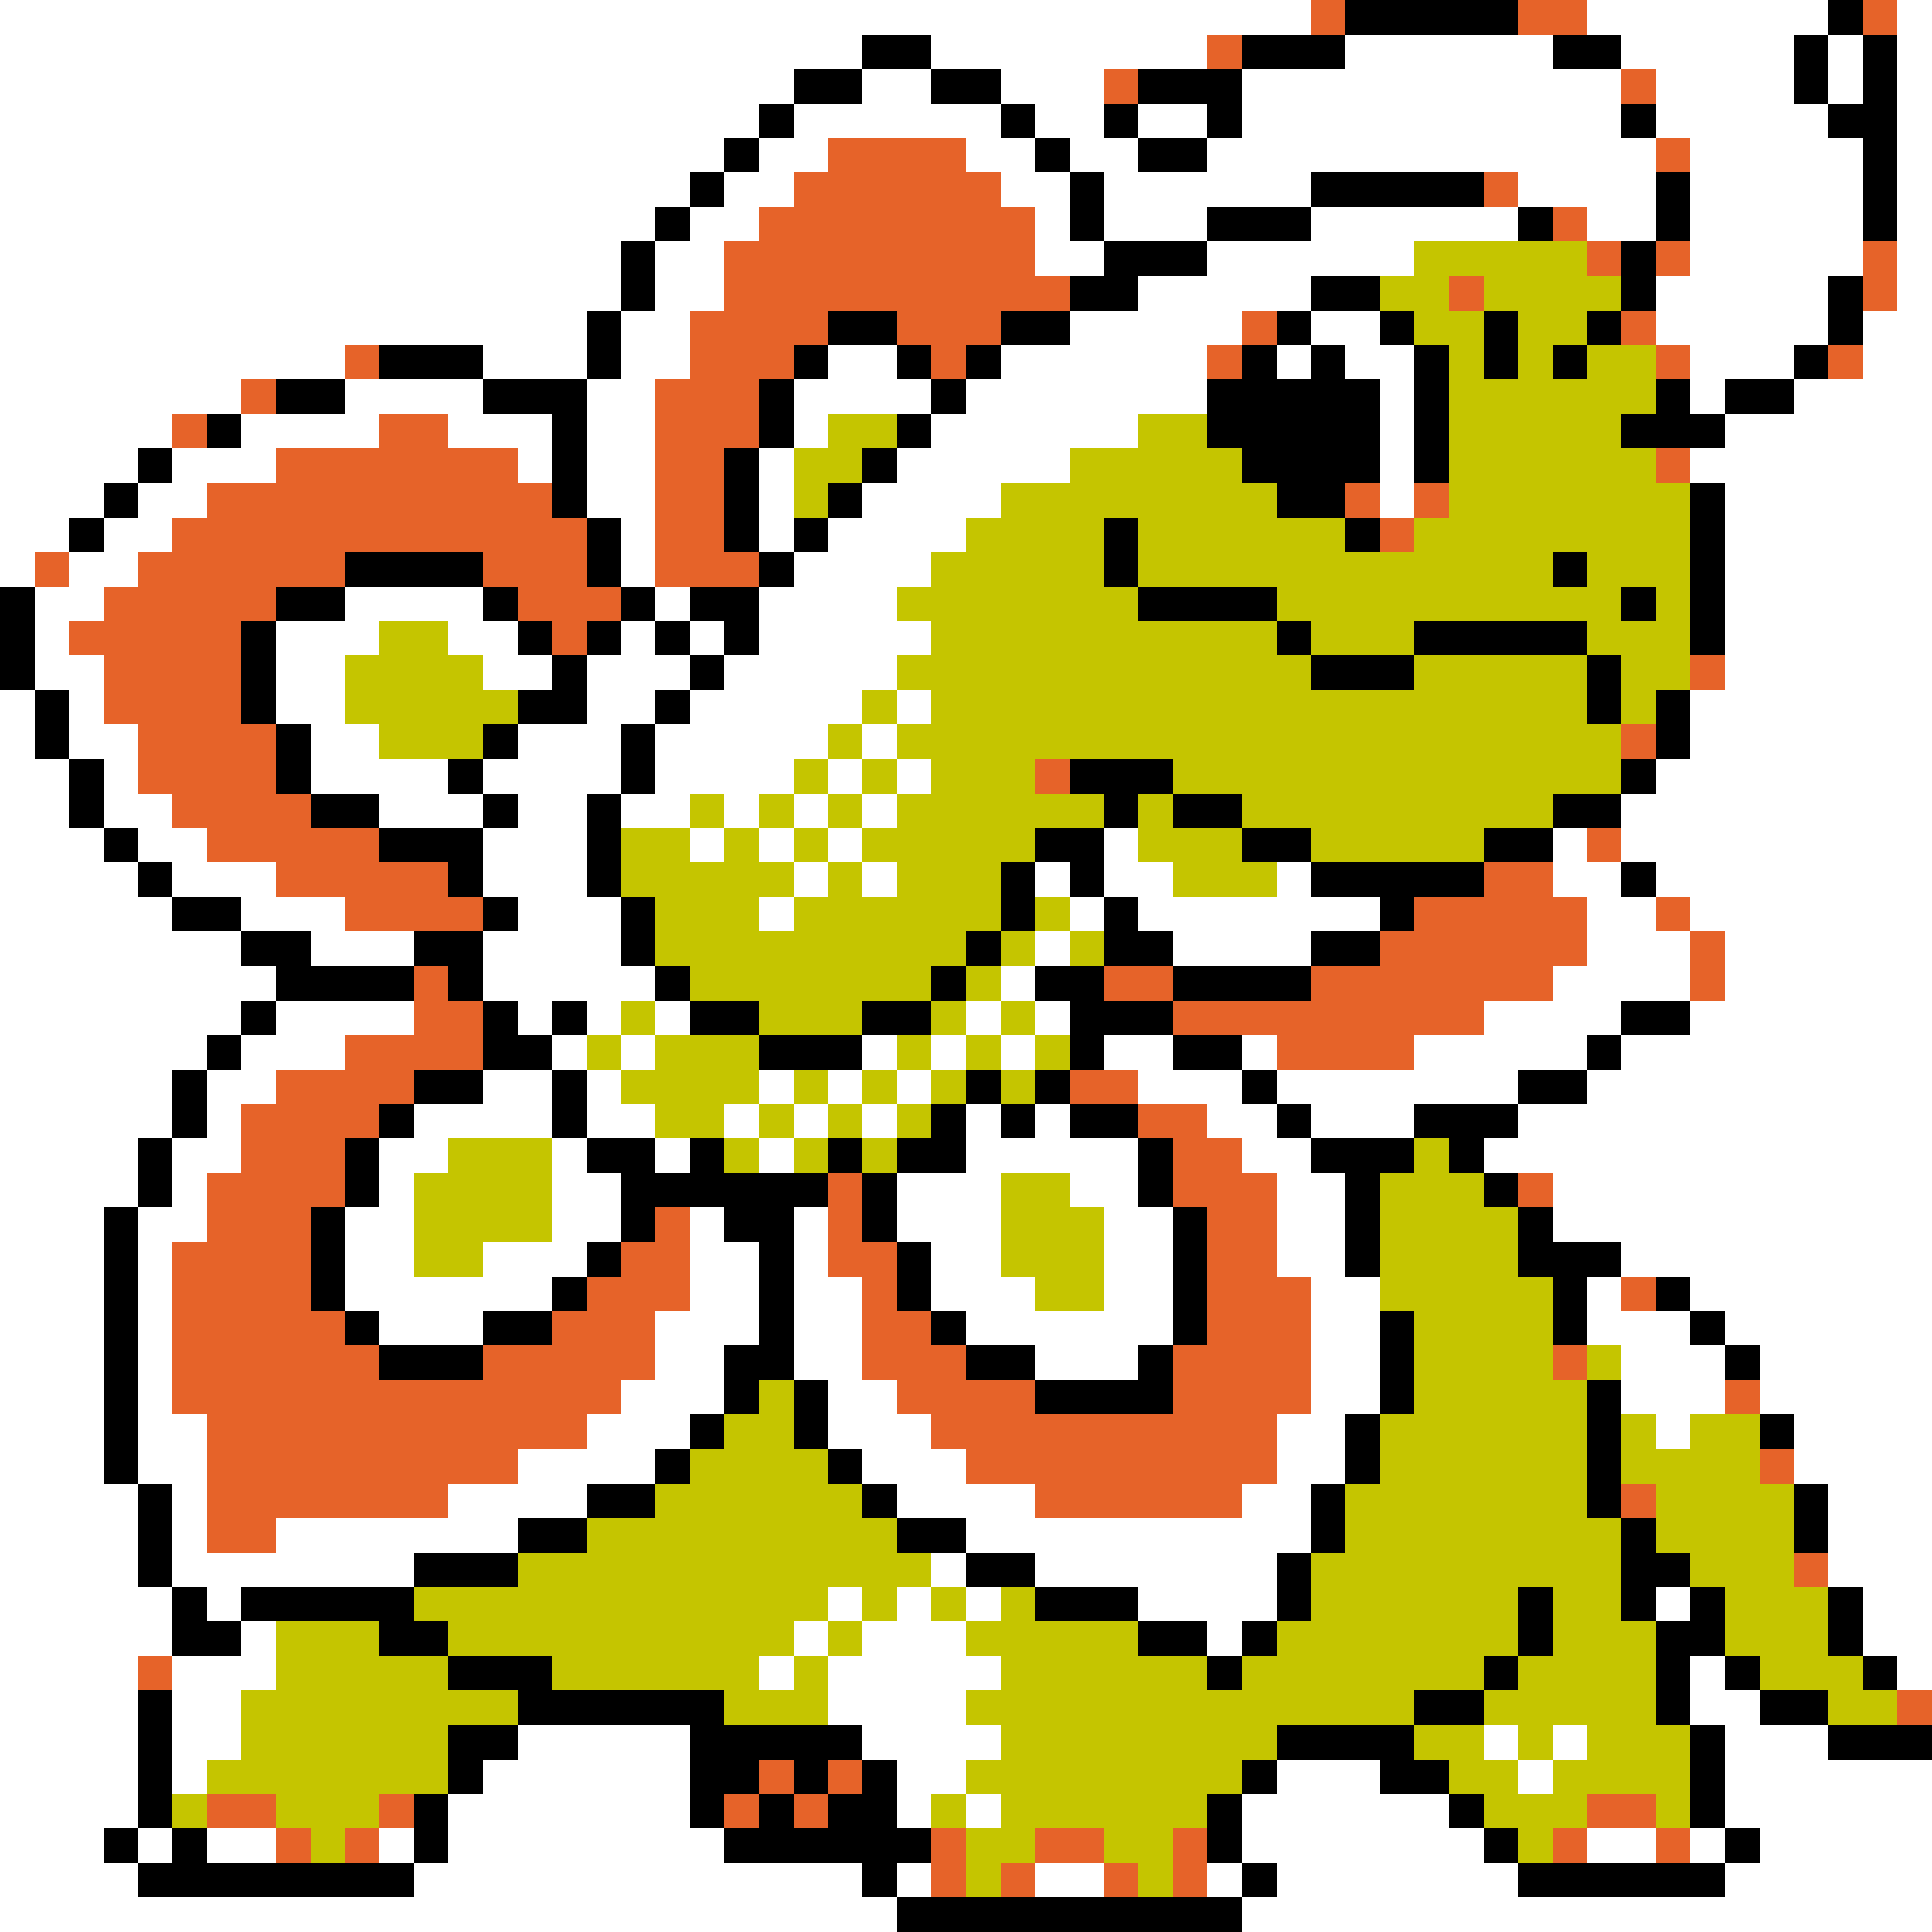 <svg xmlns="http://www.w3.org/2000/svg" viewBox="0 -0.5 56 56" shape-rendering="crispEdges">
<rect x="0" y="-0.5" width="56" height="56" fill="#333333" stroke="none"/>
<path stroke="#ffffff" d="M0 0h38M46 0h7M55 0h1M0 1h25M27 1h8M39 1h6M47 1h5M53 1h1M55 1h1M0 2h23M25 2h2M29 2h3M36 2h11M48 2h4M53 2h1M55 2h1M0 3h22M23 3h6M30 3h2M33 3h2M36 3h11M48 3h5M55 3h1M0 4h21M22 4h2M28 4h2M31 4h2M35 4h13M49 4h5M55 4h1M0 5h20M21 5h2M29 5h2M32 5h6M44 5h4M49 5h5M55 5h1M0 6h19M20 6h2M30 6h1M32 6h3M38 6h6M46 6h2M49 6h5M55 6h1M0 7h18M19 7h2M30 7h2M35 7h6M49 7h5M55 7h1M0 8h18M19 8h2M33 8h5M48 8h5M55 8h1M0 9h17M18 9h2M31 9h5M38 9h2M48 9h5M54 9h2M0 10h10M14 10h3M18 10h2M24 10h2M29 10h6M37 10h1M39 10h2M49 10h3M54 10h2M0 11h7M10 11h4M17 11h2M23 11h4M28 11h7M40 11h1M49 11h1M52 11h4M0 12h5M7 12h4M13 12h3M17 12h2M23 12h1M27 12h6M40 12h1M50 12h6M0 13h4M5 13h3M15 13h1M17 13h2M22 13h1M26 13h5M40 13h1M49 13h7M0 14h3M4 14h2M17 14h2M22 14h1M25 14h4M40 14h1M50 14h6M0 15h2M3 15h2M18 15h1M22 15h1M24 15h4M50 15h6M0 16h1M2 16h2M18 16h1M23 16h4M50 16h6M1 17h2M10 17h4M19 17h1M22 17h4M50 17h6M1 18h1M8 18h3M13 18h2M18 18h1M20 18h1M22 18h5M50 18h6M1 19h2M8 19h2M14 19h2M17 19h3M21 19h5M50 19h6M0 20h1M2 20h1M8 20h2M17 20h2M20 20h5M26 20h1M49 20h7M0 21h1M2 21h2M9 21h2M15 21h3M19 21h5M25 21h1M49 21h7M0 22h2M3 22h1M9 22h4M14 22h4M19 22h4M24 22h1M26 22h1M48 22h8M0 23h2M3 23h2M11 23h3M15 23h2M18 23h2M21 23h1M23 23h1M25 23h1M47 23h9M0 24h3M4 24h2M14 24h3M20 24h1M22 24h1M24 24h1M32 24h1M45 24h1M47 24h9M0 25h4M5 25h3M14 25h3M23 25h1M25 25h1M30 25h1M32 25h2M37 25h1M45 25h2M48 25h8M0 26h5M7 26h3M15 26h3M22 26h1M31 26h1M33 26h7M46 26h2M49 26h7M0 27h7M9 27h3M14 27h4M30 27h1M34 27h4M46 27h3M50 27h6M0 28h8M14 28h5M29 28h1M45 28h4M50 28h6M0 29h7M8 29h4M15 29h1M17 29h1M19 29h1M28 29h1M30 29h1M43 29h4M49 29h7M0 30h6M7 30h3M16 30h1M18 30h1M25 30h1M27 30h1M29 30h1M32 30h2M36 30h1M41 30h5M47 30h9M0 31h5M6 31h2M14 31h2M17 31h1M22 31h1M24 31h1M26 31h1M33 31h3M37 31h7M46 31h10M0 32h5M6 32h1M12 32h4M17 32h2M21 32h1M23 32h1M25 32h1M28 32h1M30 32h1M35 32h2M38 32h3M44 32h12M0 33h4M5 33h2M11 33h2M16 33h1M19 33h1M22 33h1M28 33h5M36 33h2M43 33h13M0 34h4M5 34h1M11 34h1M16 34h2M26 34h3M31 34h2M37 34h2M45 34h11M0 35h3M4 35h2M10 35h2M16 35h2M20 35h1M23 35h1M26 35h3M32 35h2M37 35h2M45 35h11M0 36h3M4 36h1M10 36h2M14 36h3M20 36h2M23 36h1M27 36h2M32 36h2M37 36h2M47 36h9M0 37h3M4 37h1M10 37h6M20 37h2M23 37h2M27 37h3M32 37h2M38 37h2M46 37h1M49 37h7M0 38h3M4 38h1M11 38h3M19 38h3M23 38h2M28 38h6M38 38h2M46 38h3M50 38h6M0 39h3M4 39h1M19 39h2M23 39h2M30 39h3M38 39h2M47 39h3M51 39h5M0 40h3M4 40h1M18 40h3M24 40h2M38 40h2M47 40h3M51 40h5M0 41h3M4 41h2M17 41h3M24 41h3M37 41h2M48 41h1M52 41h4M0 42h3M4 42h2M15 42h4M25 42h3M37 42h2M52 42h4M0 43h4M5 43h1M13 43h4M26 43h4M36 43h2M53 43h3M0 44h4M5 44h1M8 44h7M28 44h10M53 44h3M0 45h4M5 45h7M27 45h1M30 45h7M53 45h3M0 46h5M6 46h1M24 46h1M26 46h1M28 46h1M33 46h4M48 46h1M54 46h2M0 47h5M7 47h1M23 47h1M25 47h3M35 47h1M54 47h2M0 48h4M5 48h3M22 48h1M24 48h5M49 48h1M55 48h1M0 49h4M5 49h2M24 49h4M49 49h2M0 50h4M5 50h2M15 50h5M25 50h4M43 50h1M45 50h1M50 50h3M0 51h4M5 51h1M14 51h6M26 51h2M37 51h3M44 51h1M50 51h6M0 52h4M13 52h7M26 52h1M28 52h1M36 52h6M50 52h6M0 53h3M4 53h1M6 53h2M11 53h1M13 53h8M36 53h7M46 53h2M49 53h1M51 53h5M0 54h4M12 54h13M26 54h1M30 54h2M35 54h1M37 54h7M50 54h6M0 55h26M36 55h20" />
<path stroke="#e66329" d="M38 0h1M44 0h2M54 0h1M35 1h1M32 2h1M47 2h1M24 4h4M48 4h1M23 5h6M43 5h1M22 6h8M45 6h1M21 7h9M46 7h1M48 7h1M54 7h1M21 8h10M42 8h1M54 8h1M20 9h4M26 9h3M36 9h1M47 9h1M10 10h1M20 10h3M27 10h1M35 10h1M48 10h1M53 10h1M7 11h1M19 11h3M5 12h1M11 12h2M19 12h3M8 13h7M19 13h2M48 13h1M6 14h10M19 14h2M39 14h1M41 14h1M5 15h12M19 15h2M40 15h1M1 16h1M4 16h6M14 16h3M19 16h3M3 17h5M15 17h3M2 18h5M16 18h1M3 19h4M49 19h1M3 20h4M4 21h4M47 21h1M4 22h4M30 22h1M5 23h4M6 24h5M46 24h1M8 25h5M43 25h2M10 26h4M41 26h5M48 26h1M40 27h6M49 27h1M12 28h1M32 28h2M38 28h7M49 28h1M12 29h2M34 29h9M10 30h4M37 30h4M8 31h4M31 31h2M7 32h4M33 32h2M7 33h3M34 33h2M6 34h4M24 34h1M34 34h3M44 34h1M6 35h3M19 35h1M24 35h1M35 35h2M5 36h4M18 36h2M24 36h2M35 36h2M5 37h4M17 37h3M25 37h1M35 37h3M47 37h1M5 38h5M16 38h3M25 38h2M35 38h3M5 39h6M14 39h5M25 39h3M34 39h4M45 39h1M5 40h13M26 40h4M34 40h4M50 40h1M6 41h11M27 41h10M6 42h9M28 42h9M51 42h1M6 43h7M30 43h6M47 43h1M6 44h2M52 45h1M4 48h1M55 49h1M22 51h1M24 51h1M6 52h2M11 52h1M21 52h1M23 52h1M46 52h2M8 53h1M10 53h1M27 53h1M30 53h2M34 53h1M45 53h1M48 53h1M27 54h1M29 54h1M32 54h1M34 54h1" />
<path stroke="#000000" d="M39 0h5M53 0h1M25 1h2M36 1h3M45 1h2M52 1h1M54 1h1M23 2h2M27 2h2M33 2h3M52 2h1M54 2h1M22 3h1M29 3h1M32 3h1M35 3h1M47 3h1M53 3h2M21 4h1M30 4h1M33 4h2M54 4h1M20 5h1M31 5h1M38 5h5M48 5h1M54 5h1M19 6h1M31 6h1M35 6h3M44 6h1M48 6h1M54 6h1M18 7h1M32 7h3M47 7h1M18 8h1M31 8h2M38 8h2M47 8h1M53 8h1M17 9h1M24 9h2M29 9h2M37 9h1M40 9h1M43 9h1M46 9h1M53 9h1M11 10h3M17 10h1M23 10h1M26 10h1M28 10h1M36 10h1M38 10h1M41 10h1M43 10h1M45 10h1M52 10h1M8 11h2M14 11h3M22 11h1M27 11h1M35 11h5M41 11h1M48 11h1M50 11h2M6 12h1M16 12h1M22 12h1M26 12h1M35 12h5M41 12h1M47 12h3M4 13h1M16 13h1M21 13h1M25 13h1M36 13h4M41 13h1M3 14h1M16 14h1M21 14h1M24 14h1M37 14h2M49 14h1M2 15h1M17 15h1M21 15h1M23 15h1M32 15h1M39 15h1M49 15h1M10 16h4M17 16h1M22 16h1M32 16h1M45 16h1M49 16h1M0 17h1M8 17h2M14 17h1M18 17h1M20 17h2M33 17h4M47 17h1M49 17h1M0 18h1M7 18h1M15 18h1M17 18h1M19 18h1M21 18h1M37 18h1M41 18h5M49 18h1M0 19h1M7 19h1M16 19h1M20 19h1M38 19h3M46 19h1M1 20h1M7 20h1M15 20h2M19 20h1M46 20h1M48 20h1M1 21h1M8 21h1M14 21h1M18 21h1M48 21h1M2 22h1M8 22h1M13 22h1M18 22h1M31 22h3M47 22h1M2 23h1M9 23h2M14 23h1M17 23h1M32 23h1M34 23h2M45 23h2M3 24h1M11 24h3M17 24h1M30 24h2M36 24h2M43 24h2M4 25h1M13 25h1M17 25h1M29 25h1M31 25h1M38 25h5M47 25h1M5 26h2M14 26h1M18 26h1M29 26h1M32 26h1M40 26h1M7 27h2M12 27h2M18 27h1M28 27h1M32 27h2M38 27h2M8 28h4M13 28h1M19 28h1M27 28h1M30 28h2M34 28h4M7 29h1M14 29h1M16 29h1M20 29h2M25 29h2M31 29h3M47 29h2M6 30h1M14 30h2M22 30h3M31 30h1M34 30h2M46 30h1M5 31h1M12 31h2M16 31h1M28 31h1M30 31h1M36 31h1M44 31h2M5 32h1M11 32h1M16 32h1M27 32h1M29 32h1M31 32h2M37 32h1M41 32h3M4 33h1M10 33h1M17 33h2M20 33h1M24 33h1M26 33h2M33 33h1M38 33h3M42 33h1M4 34h1M10 34h1M18 34h6M25 34h1M33 34h1M39 34h1M43 34h1M3 35h1M9 35h1M18 35h1M21 35h2M25 35h1M34 35h1M39 35h1M44 35h1M3 36h1M9 36h1M17 36h1M22 36h1M26 36h1M34 36h1M39 36h1M44 36h3M3 37h1M9 37h1M16 37h1M22 37h1M26 37h1M34 37h1M45 37h1M48 37h1M3 38h1M10 38h1M14 38h2M22 38h1M27 38h1M34 38h1M40 38h1M45 38h1M49 38h1M3 39h1M11 39h3M21 39h2M28 39h2M33 39h1M40 39h1M50 39h1M3 40h1M21 40h1M23 40h1M30 40h4M40 40h1M46 40h1M3 41h1M20 41h1M23 41h1M39 41h1M46 41h1M51 41h1M3 42h1M19 42h1M24 42h1M39 42h1M46 42h1M4 43h1M17 43h2M25 43h1M38 43h1M46 43h1M52 43h1M4 44h1M15 44h2M26 44h2M38 44h1M47 44h1M52 44h1M4 45h1M12 45h3M28 45h2M37 45h1M47 45h2M5 46h1M7 46h5M30 46h3M37 46h1M44 46h1M47 46h1M49 46h1M53 46h1M5 47h2M11 47h2M33 47h2M36 47h1M44 47h1M48 47h2M53 47h1M13 48h3M35 48h1M43 48h1M48 48h1M50 48h1M54 48h1M4 49h1M15 49h6M41 49h2M48 49h1M51 49h2M4 50h1M13 50h2M20 50h5M37 50h4M49 50h1M53 50h3M4 51h1M13 51h1M20 51h2M23 51h1M25 51h1M36 51h1M40 51h2M49 51h1M4 52h1M12 52h1M20 52h1M22 52h1M24 52h2M35 52h1M42 52h1M49 52h1M3 53h1M5 53h1M12 53h1M21 53h6M35 53h1M43 53h1M50 53h1M4 54h8M25 54h1M36 54h1M44 54h6M26 55h10" />
<path stroke="#c5c500" d="M41 7h5M40 8h2M43 8h4M41 9h2M44 9h2M42 10h1M44 10h1M46 10h2M42 11h6M24 12h2M33 12h2M42 12h5M23 13h2M31 13h5M42 13h6M23 14h1M29 14h8M42 14h7M28 15h4M33 15h6M41 15h8M27 16h5M33 16h12M46 16h3M26 17h7M37 17h10M48 17h1M11 18h2M27 18h10M38 18h3M46 18h3M10 19h4M26 19h12M41 19h5M47 19h2M10 20h5M25 20h1M27 20h19M47 20h1M11 21h3M24 21h1M26 21h21M23 22h1M25 22h1M27 22h3M34 22h13M20 23h1M22 23h1M24 23h1M26 23h6M33 23h1M36 23h9M18 24h2M21 24h1M23 24h1M25 24h5M33 24h3M38 24h5M18 25h5M24 25h1M26 25h3M34 25h3M19 26h3M23 26h6M30 26h1M19 27h9M29 27h1M31 27h1M20 28h7M28 28h1M18 29h1M22 29h3M27 29h1M29 29h1M17 30h1M19 30h3M26 30h1M28 30h1M30 30h1M18 31h4M23 31h1M25 31h1M27 31h1M29 31h1M19 32h2M22 32h1M24 32h1M26 32h1M13 33h3M21 33h1M23 33h1M25 33h1M41 33h1M12 34h4M29 34h2M40 34h3M12 35h4M29 35h3M40 35h4M12 36h2M29 36h3M40 36h4M30 37h2M40 37h5M41 38h4M41 39h4M46 39h1M22 40h1M41 40h5M21 41h2M40 41h6M47 41h1M49 41h2M20 42h4M40 42h6M47 42h4M19 43h6M39 43h7M48 43h4M17 44h9M39 44h8M48 44h4M15 45h12M38 45h9M49 45h3M12 46h12M25 46h1M27 46h1M29 46h1M38 46h6M45 46h2M50 46h3M8 47h3M13 47h10M24 47h1M28 47h5M37 47h7M45 47h3M50 47h3M8 48h5M16 48h6M23 48h1M29 48h6M36 48h7M44 48h4M51 48h3M7 49h8M21 49h3M28 49h13M43 49h5M53 49h2M7 50h6M29 50h8M41 50h2M44 50h1M46 50h3M6 51h7M28 51h8M42 51h2M45 51h4M5 52h1M8 52h3M27 52h1M29 52h6M43 52h3M48 52h1M9 53h1M28 53h2M32 53h2M44 53h1M28 54h1M33 54h1" />
</svg>